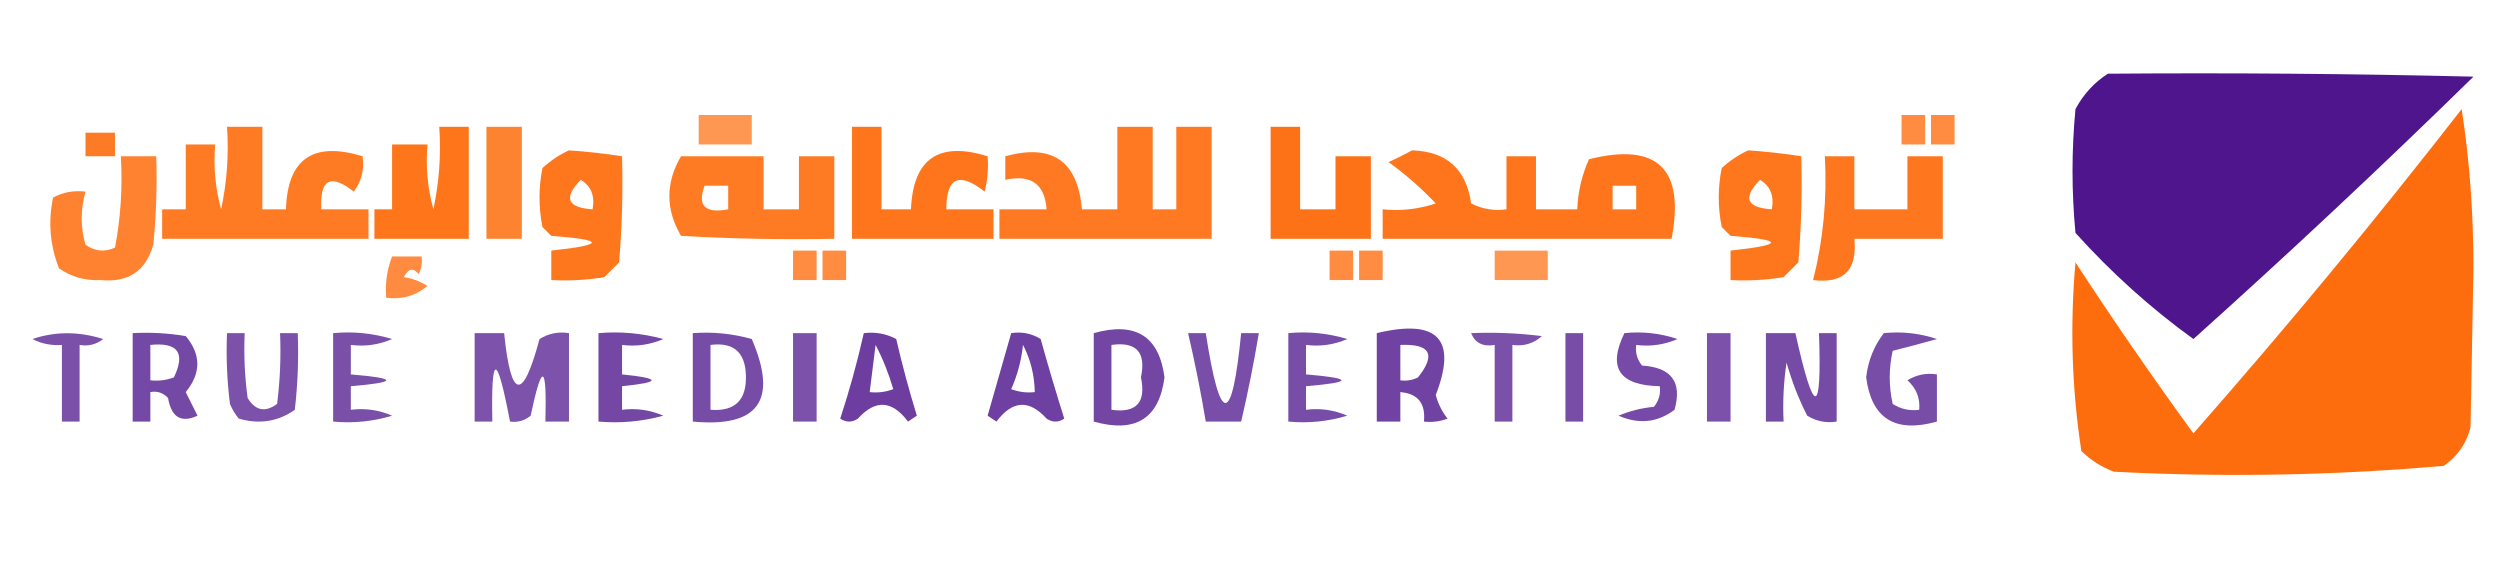 <?xml version="1.0" encoding="UTF-8"?>
<!DOCTYPE svg PUBLIC "-//W3C//DTD SVG 1.1//EN" "http://www.w3.org/Graphics/SVG/1.1/DTD/svg11.dtd">
<svg xmlns="http://www.w3.org/2000/svg" version="1.1" width="424px" height="96px" style="shape-rendering:geometricPrecision; text-rendering:geometricPrecision; image-rendering:optimizeQuality; fill-rule:evenodd; clip-rule:evenodd" xmlns:xlink="http://www.w3.org/1999/xlink">
<g><path style="opacity:0.985" fill="#4c138b" d="M 357.5,12.5 C 378.169,12.333 398.836,12.5 419.5,13C 403.956,28.213 388.123,43.046 372,57.5C 364.748,52.253 358.082,46.253 352,39.5C 351.333,32.5 351.333,25.5 352,18.5C 353.36,15.977 355.193,13.977 357.5,12.5 Z"/></g>
<g><path style="opacity:0.949" fill="#fe6500" d="M 417.5,18.5 C 418.832,27.141 419.498,36.141 419.5,45.5C 419.333,54.5 419.167,63.5 419,72.5C 418.31,75.196 416.81,77.363 414.5,79C 395.924,80.64 377.257,80.974 358.5,80C 356.413,79.208 354.579,78.041 353,76.5C 351.381,65.932 351.048,55.265 352,44.5C 358.42,54.341 365.087,64.007 372,73.5C 387.756,55.585 402.922,37.251 417.5,18.5 Z"/></g>
<g><path style="opacity:0.676" fill="#fe6600" d="M 118.5,19.5 C 121.5,19.5 124.5,19.5 127.5,19.5C 127.5,21.167 127.5,22.833 127.5,24.5C 124.5,24.5 121.5,24.5 118.5,24.5C 118.5,22.833 118.5,21.167 118.5,19.5 Z"/></g>
<g><path style="opacity:0.75" fill="#fe6500" d="M 322.5,19.5 C 323.833,19.5 325.167,19.5 326.5,19.5C 326.5,21.167 326.5,22.833 326.5,24.5C 325.167,24.5 323.833,24.5 322.5,24.5C 322.5,22.833 322.5,21.167 322.5,19.5 Z"/></g>
<g><path style="opacity:0.75" fill="#fe6500" d="M 327.5,19.5 C 328.833,19.5 330.167,19.5 331.5,19.5C 331.5,21.167 331.5,22.833 331.5,24.5C 330.167,24.5 328.833,24.5 327.5,24.5C 327.5,22.833 327.5,21.167 327.5,19.5 Z"/></g>
<g><path style="opacity:0.856" fill="#fe6600" d="M 38.5,21.5 C 40.5,21.5 42.5,21.5 44.5,21.5C 44.5,26.167 44.5,30.833 44.5,35.5C 45.833,35.5 47.167,35.5 48.5,35.5C 48.76,26.939 53.093,23.939 61.5,26.5C 61.819,28.75 61.319,30.75 60,32.5C 56.05,29.392 54.217,30.392 54.5,35.5C 57.167,35.5 59.833,35.5 62.5,35.5C 62.5,37.167 62.5,38.833 62.5,40.5C 50.833,40.5 39.167,40.5 27.5,40.5C 27.5,38.833 27.5,37.167 27.5,35.5C 28.833,35.5 30.167,35.5 31.5,35.5C 31.5,31.833 31.5,28.167 31.5,24.5C 33.167,24.5 34.833,24.5 36.5,24.5C 36.177,28.226 36.511,31.893 37.5,35.5C 38.493,30.88 38.827,26.214 38.5,21.5 Z"/></g>
<g><path style="opacity:0.898" fill="#fe6500" d="M 74.5,21.5 C 76.167,21.5 77.833,21.5 79.5,21.5C 79.5,27.833 79.5,34.167 79.5,40.5C 74.167,40.5 68.833,40.5 63.5,40.5C 63.5,38.833 63.5,37.167 63.5,35.5C 64.5,35.5 65.5,35.5 66.5,35.5C 66.5,31.833 66.5,28.167 66.5,24.5C 68.5,24.5 70.5,24.5 72.5,24.5C 72.177,28.226 72.511,31.893 73.5,35.5C 74.493,30.88 74.827,26.214 74.5,21.5 Z"/></g>
<g><path style="opacity:0.811" fill="#fe6600" d="M 82.5,21.5 C 84.5,21.5 86.5,21.5 88.5,21.5C 88.5,27.833 88.5,34.167 88.5,40.5C 86.5,40.5 84.5,40.5 82.5,40.5C 82.5,34.167 82.5,27.833 82.5,21.5 Z"/></g>
<g><path style="opacity:0.894" fill="#fe6500" d="M 144.5,21.5 C 146.167,21.5 147.833,21.5 149.5,21.5C 149.5,26.167 149.5,30.833 149.5,35.5C 151.167,35.5 152.833,35.5 154.5,35.5C 154.855,26.922 159.188,23.922 167.5,26.5C 167.662,28.527 167.495,30.527 167,32.5C 162.665,29.085 160.498,30.085 160.5,35.5C 163.167,35.5 165.833,35.5 168.5,35.5C 168.5,37.167 168.5,38.833 168.5,40.5C 160.5,40.5 152.5,40.5 144.5,40.5C 144.5,34.167 144.5,27.833 144.5,21.5 Z"/></g>
<g><path style="opacity:0.865" fill="#fe6500" d="M 189.5,21.5 C 191.5,21.5 193.5,21.5 195.5,21.5C 195.5,26.167 195.5,30.833 195.5,35.5C 196.833,35.5 198.167,35.5 199.5,35.5C 199.5,30.833 199.5,26.167 199.5,21.5C 201.5,21.5 203.5,21.5 205.5,21.5C 205.5,27.833 205.5,34.167 205.5,40.5C 193.5,40.5 181.5,40.5 169.5,40.5C 169.5,38.833 169.5,37.167 169.5,35.5C 172.167,35.5 174.833,35.5 177.5,35.5C 177.185,31.2 174.851,29.533 170.5,30.5C 170.5,29.167 170.5,27.833 170.5,26.5C 178.457,24.31 182.791,27.31 183.5,35.5C 185.5,35.5 187.5,35.5 189.5,35.5C 189.5,30.833 189.5,26.167 189.5,21.5 Z"/></g>
<g><path style="opacity:0.907" fill="#fe6500" d="M 215.5,21.5 C 217.167,21.5 218.833,21.5 220.5,21.5C 220.5,26.167 220.5,30.833 220.5,35.5C 222.5,35.5 224.5,35.5 226.5,35.5C 226.5,32.5 226.5,29.5 226.5,26.5C 228.5,26.5 230.5,26.5 232.5,26.5C 232.5,31.167 232.5,35.833 232.5,40.5C 226.833,40.5 221.167,40.5 215.5,40.5C 215.5,34.167 215.5,27.833 215.5,21.5 Z"/></g>
<g><path style="opacity:0.853" fill="#fe6500" d="M 14.5,22.5 C 16.167,22.5 17.833,22.5 19.5,22.5C 19.5,23.833 19.5,25.167 19.5,26.5C 17.833,26.5 16.167,26.5 14.5,26.5C 14.5,25.167 14.5,23.833 14.5,22.5 Z"/></g>
<g><path style="opacity:0.886" fill="#fe6600" d="M 96.5,25.5 C 99.518,25.704 102.518,26.037 105.5,26.5C 105.666,32.509 105.499,38.509 105,44.5C 104.167,45.333 103.333,46.167 102.5,47C 99.518,47.498 96.518,47.665 93.5,47.5C 93.5,45.833 93.5,44.167 93.5,42.5C 102.652,41.517 102.652,40.684 93.5,40C 93,39.5 92.5,39 92,38.5C 91.333,35.167 91.333,31.833 92,28.5C 93.409,27.219 94.909,26.219 96.5,25.5 Z M 98.5,30.5 C 100.256,31.552 100.923,33.219 100.5,35.5C 96.189,35.215 95.522,33.549 98.5,30.5 Z"/></g>
<g><path style="opacity:0.887" fill="#fe6500" d="M 239.5,25.5 C 245.36,25.694 248.694,28.694 249.5,34.5C 251.396,35.466 253.396,35.799 255.5,35.5C 255.5,32.5 255.5,29.5 255.5,26.5C 257.167,26.5 258.833,26.5 260.5,26.5C 260.5,29.5 260.5,32.5 260.5,35.5C 262.833,35.5 265.167,35.5 267.5,35.5C 267.62,32.52 268.287,29.686 269.5,27C 281.114,24.113 285.781,28.613 283.5,40.5C 267.167,40.5 250.833,40.5 234.5,40.5C 234.5,38.833 234.5,37.167 234.5,35.5C 237.572,35.817 240.572,35.484 243.5,34.5C 241.041,31.896 238.375,29.562 235.5,27.5C 236.949,26.828 238.282,26.161 239.5,25.5 Z M 273.5,31.5 C 274.833,31.5 276.167,31.5 277.5,31.5C 277.5,32.833 277.5,34.167 277.5,35.5C 276.167,35.5 274.833,35.5 273.5,35.5C 273.5,34.167 273.5,32.833 273.5,31.5 Z"/></g>
<g><path style="opacity:0.886" fill="#fe6600" d="M 296.5,25.5 C 299.518,25.704 302.518,26.037 305.5,26.5C 305.666,32.509 305.499,38.509 305,44.5C 304.167,45.333 303.333,46.167 302.5,47C 299.518,47.498 296.518,47.665 293.5,47.5C 293.5,45.833 293.5,44.167 293.5,42.5C 302.652,41.517 302.652,40.684 293.5,40C 293,39.5 292.5,39 292,38.5C 291.333,35.167 291.333,31.833 292,28.5C 293.409,27.219 294.909,26.219 296.5,25.5 Z M 298.5,30.5 C 300.256,31.552 300.923,33.219 300.5,35.5C 296.189,35.215 295.522,33.549 298.5,30.5 Z"/></g>
<g><path style="opacity:0.814" fill="#fe6600" d="M 20.5,26.5 C 22.5,26.5 24.5,26.5 26.5,26.5C 26.666,31.511 26.499,36.511 26,41.5C 24.738,45.972 21.738,47.972 17,47.5C 14.41,47.624 12.077,46.958 10,45.5C 8.48,41.625 8.146,37.625 9,33.5C 10.7,32.594 12.533,32.261 14.5,32.5C 13.643,35.549 13.643,38.549 14.5,41.5C 16.075,42.631 17.741,42.797 19.5,42C 20.471,36.928 20.805,31.762 20.5,26.5 Z"/></g>
<g><path style="opacity:0.863" fill="#fe6600" d="M 115.5,26.5 C 120.167,26.5 124.833,26.5 129.5,26.5C 129.5,29.5 129.5,32.5 129.5,35.5C 131.5,35.5 133.5,35.5 135.5,35.5C 135.5,32.5 135.5,29.5 135.5,26.5C 137.5,26.5 139.5,26.5 141.5,26.5C 141.5,31.167 141.5,35.833 141.5,40.5C 132.827,40.666 124.16,40.5 115.5,40C 112.867,35.501 112.867,31.001 115.5,26.5 Z M 119.5,31.5 C 120.833,31.5 122.167,31.5 123.5,31.5C 123.5,32.833 123.5,34.167 123.5,35.5C 119.56,36.234 118.227,34.901 119.5,31.5 Z"/></g>
<g><path style="opacity:0.883" fill="#fe6500" d="M 309.5,26.5 C 311.167,26.5 312.833,26.5 314.5,26.5C 314.5,29.5 314.5,32.5 314.5,35.5C 317.5,35.5 320.5,35.5 323.5,35.5C 323.5,32.5 323.5,29.5 323.5,26.5C 325.5,26.5 327.5,26.5 329.5,26.5C 329.5,31.167 329.5,35.833 329.5,40.5C 324.5,40.5 319.5,40.5 314.5,40.5C 315.028,45.811 312.694,48.145 307.5,47.5C 309.223,40.707 309.889,33.707 309.5,26.5 Z"/></g>
<g><path style="opacity:0.75" fill="#fe6500" d="M 134.5,42.5 C 135.833,42.5 137.167,42.5 138.5,42.5C 138.5,44.167 138.5,45.833 138.5,47.5C 137.167,47.5 135.833,47.5 134.5,47.5C 134.5,45.833 134.5,44.167 134.5,42.5 Z"/></g>
<g><path style="opacity:0.75" fill="#fe6500" d="M 139.5,42.5 C 140.833,42.5 142.167,42.5 143.5,42.5C 143.5,44.167 143.5,45.833 143.5,47.5C 142.167,47.5 140.833,47.5 139.5,47.5C 139.5,45.833 139.5,44.167 139.5,42.5 Z"/></g>
<g><path style="opacity:0.75" fill="#fe6500" d="M 225.5,42.5 C 226.833,42.5 228.167,42.5 229.5,42.5C 229.5,44.167 229.5,45.833 229.5,47.5C 228.167,47.5 226.833,47.5 225.5,47.5C 225.5,45.833 225.5,44.167 225.5,42.5 Z"/></g>
<g><path style="opacity:0.75" fill="#fe6500" d="M 230.5,42.5 C 231.833,42.5 233.167,42.5 234.5,42.5C 234.5,44.167 234.5,45.833 234.5,47.5C 233.167,47.5 231.833,47.5 230.5,47.5C 230.5,45.833 230.5,44.167 230.5,42.5 Z"/></g>
<g><path style="opacity:0.676" fill="#fe6600" d="M 253.5,42.5 C 256.5,42.5 259.5,42.5 262.5,42.5C 262.5,44.167 262.5,45.833 262.5,47.5C 259.5,47.5 256.5,47.5 253.5,47.5C 253.5,45.833 253.5,44.167 253.5,42.5 Z"/></g>
<g><path style="opacity:0.747" fill="#fe6500" d="M 66.5,43.5 C 68.167,43.5 69.833,43.5 71.5,43.5C 71.65,44.552 71.483,45.552 71,46.5C 70.086,45.346 69.253,45.513 68.5,47C 69.938,47.219 71.271,47.719 72.5,48.5C 70.49,50.171 68.157,50.838 65.5,50.5C 65.298,48.05 65.631,45.717 66.5,43.5 Z"/></g>
<g><path style="opacity:0.742" fill="#4c138b" d="M 5.5,57.5 C 9.351,56.191 13.351,56.191 17.5,57.5C 16.311,58.429 14.978,58.762 13.5,58.5C 13.5,62.833 13.5,67.167 13.5,71.5C 12.5,71.5 11.5,71.5 10.5,71.5C 10.5,67.167 10.5,62.833 10.5,58.5C 8.708,58.634 7.042,58.301 5.5,57.5 Z"/></g>
<g><path style="opacity:0.772" fill="#4c138b" d="M 22.5,56.5 C 25.518,56.335 28.518,56.502 31.5,57C 34.122,60.13 34.122,63.297 31.5,66.5C 32.167,67.833 32.833,69.167 33.5,70.5C 30.737,71.784 29.07,70.784 28.5,67.5C 27.675,66.614 26.675,66.281 25.5,66.5C 25.5,68.167 25.5,69.833 25.5,71.5C 24.5,71.5 23.5,71.5 22.5,71.5C 22.5,66.5 22.5,61.5 22.5,56.5 Z M 25.5,58.5 C 30.159,58.015 31.492,59.848 29.5,64C 28.207,64.49 26.873,64.657 25.5,64.5C 25.5,62.5 25.5,60.5 25.5,58.5 Z"/></g>
<g><path style="opacity:0.732" fill="#4c138b" d="M 38.5,56.5 C 39.5,56.5 40.5,56.5 41.5,56.5C 41.335,60.182 41.501,63.848 42,67.5C 43.312,69.658 44.978,69.991 47,68.5C 47.499,64.514 47.666,60.514 47.5,56.5C 48.5,56.5 49.5,56.5 50.5,56.5C 50.666,60.846 50.499,65.179 50,69.5C 47.159,71.504 43.993,72.004 40.5,71C 39.874,70.25 39.374,69.416 39,68.5C 38.501,64.514 38.334,60.514 38.5,56.5 Z"/></g>
<g><path style="opacity:0.744" fill="#4c138b" d="M 56.5,56.5 C 59.898,56.18 63.232,56.513 66.5,57.5C 64.257,58.474 61.924,58.808 59.5,58.5C 59.5,60.167 59.5,61.833 59.5,63.5C 67.5,64.167 67.5,64.833 59.5,65.5C 59.5,66.833 59.5,68.167 59.5,69.5C 61.924,69.192 64.257,69.526 66.5,70.5C 63.232,71.487 59.898,71.82 56.5,71.5C 56.5,66.5 56.5,61.5 56.5,56.5 Z"/></g>
<g><path style="opacity:0.734" fill="#4c138b" d="M 80.5,56.5 C 82.167,56.5 83.833,56.5 85.5,56.5C 86.656,67.812 88.656,68.145 91.5,57.5C 93.045,56.548 94.712,56.215 96.5,56.5C 96.5,61.5 96.5,66.5 96.5,71.5C 95.167,71.5 93.833,71.5 92.5,71.5C 92.769,61.671 91.936,61.337 90,70.5C 88.989,71.337 87.822,71.67 86.5,71.5C 84.264,59.738 83.264,59.738 83.5,71.5C 82.5,71.5 81.5,71.5 80.5,71.5C 80.5,66.5 80.5,61.5 80.5,56.5 Z"/></g>
<g><path style="opacity:0.777" fill="#4c138b" d="M 101.5,56.5 C 105.226,56.177 108.893,56.511 112.5,57.5C 110.257,58.474 107.924,58.808 105.5,58.5C 105.5,60.167 105.5,61.833 105.5,63.5C 112.167,64.167 112.167,64.833 105.5,65.5C 105.5,66.833 105.5,68.167 105.5,69.5C 107.924,69.192 110.257,69.526 112.5,70.5C 108.893,71.489 105.226,71.823 101.5,71.5C 101.5,66.5 101.5,61.5 101.5,56.5 Z"/></g>
<g><path style="opacity:0.756" fill="#4c138b" d="M 117.5,56.5 C 120.909,56.249 124.242,56.583 127.5,57.5C 131.985,67.879 128.651,72.546 117.5,71.5C 117.5,66.5 117.5,61.5 117.5,56.5 Z M 120.5,58.5 C 124.338,58.007 126.338,59.674 126.5,63.5C 126.692,67.823 124.692,69.823 120.5,69.5C 120.5,65.833 120.5,62.167 120.5,58.5 Z"/></g>
<g><path style="opacity:0.733" fill="#4c138a" d="M 134.5,56.5 C 135.833,56.5 137.167,56.5 138.5,56.5C 138.5,61.5 138.5,66.5 138.5,71.5C 137.167,71.5 135.833,71.5 134.5,71.5C 134.5,66.5 134.5,61.5 134.5,56.5 Z"/></g>
<g><path style="opacity:0.813" fill="#4c138b" d="M 146.5,56.5 C 148.467,56.261 150.301,56.594 152,57.5C 153.012,61.883 154.179,66.216 155.5,70.5C 155,70.833 154.5,71.167 154,71.5C 151.295,67.886 148.461,67.719 145.5,71C 144.5,71.667 143.5,71.667 142.5,71C 144.065,66.243 145.398,61.409 146.5,56.5 Z M 148.5,58.5 C 149.718,60.828 150.718,63.328 151.5,66C 150.207,66.49 148.873,66.657 147.5,66.5C 147.833,63.833 148.167,61.167 148.5,58.5 Z"/></g>
<g><path style="opacity:0.808" fill="#4c138b" d="M 171.5,56.5 C 173.288,56.215 174.955,56.548 176.5,57.5C 177.76,62.046 179.094,66.546 180.5,71C 179.5,71.667 178.5,71.667 177.5,71C 174.539,67.719 171.705,67.886 169,71.5C 168.5,71.167 168,70.833 167.5,70.5C 168.84,65.804 170.173,61.138 171.5,56.5 Z M 173.5,58.5 C 174.768,60.905 175.435,63.572 175.5,66.5C 174.127,66.657 172.793,66.49 171.5,66C 172.554,63.618 173.221,61.118 173.5,58.5 Z"/></g>
<g><path style="opacity:0.778" fill="#4c138b" d="M 185.5,56.5 C 192.589,54.503 196.589,57.003 197.5,64C 196.589,70.997 192.589,73.497 185.5,71.5C 185.5,66.5 185.5,61.5 185.5,56.5 Z M 188.5,58.5 C 192.741,57.909 194.407,59.742 193.5,64C 194.407,68.257 192.741,70.091 188.5,69.5C 188.5,65.833 188.5,62.167 188.5,58.5 Z"/></g>
<g><path style="opacity:0.75" fill="#4c138b" d="M 201.5,56.5 C 202.5,56.5 203.5,56.5 204.5,56.5C 206.946,72.294 208.946,72.294 210.5,56.5C 211.5,56.5 212.5,56.5 213.5,56.5C 212.659,61.532 211.659,66.532 210.5,71.5C 208.5,71.5 206.5,71.5 204.5,71.5C 203.659,66.468 202.659,61.468 201.5,56.5 Z"/></g>
<g><path style="opacity:0.755" fill="#4c148c" d="M 218.5,56.5 C 221.898,56.18 225.232,56.513 228.5,57.5C 226.257,58.474 223.924,58.808 221.5,58.5C 221.5,60.167 221.5,61.833 221.5,63.5C 229.5,64.167 229.5,64.833 221.5,65.5C 221.5,66.833 221.5,68.167 221.5,69.5C 223.924,69.192 226.257,69.526 228.5,70.5C 225.232,71.487 221.898,71.82 218.5,71.5C 218.5,66.5 218.5,61.5 218.5,56.5 Z"/></g>
<g><path style="opacity:0.793" fill="#4c138b" d="M 233.5,56.5 C 243.856,54.012 247.189,57.512 243.5,67C 243.903,68.473 244.57,69.806 245.5,71C 244.207,71.49 242.873,71.657 241.5,71.5C 241.803,68.412 240.47,66.746 237.5,66.5C 237.5,68.167 237.5,69.833 237.5,71.5C 236.167,71.5 234.833,71.5 233.5,71.5C 233.5,66.5 233.5,61.5 233.5,56.5 Z M 237.5,58.5 C 242.587,58.285 243.587,60.118 240.5,64C 239.552,64.483 238.552,64.65 237.5,64.5C 237.5,62.5 237.5,60.5 237.5,58.5 Z"/></g>
<g><path style="opacity:0.742" fill="#4c138b" d="M 249.5,56.5 C 253.514,56.334 257.514,56.501 261.5,57C 260.095,58.269 258.429,58.769 256.5,58.5C 256.5,62.833 256.5,67.167 256.5,71.5C 255.5,71.5 254.5,71.5 253.5,71.5C 253.5,67.167 253.5,62.833 253.5,58.5C 251.517,58.843 250.183,58.176 249.5,56.5 Z"/></g>
<g><path style="opacity:0.756" fill="#4d148c" d="M 265.5,56.5 C 266.5,56.5 267.5,56.5 268.5,56.5C 268.5,61.5 268.5,66.5 268.5,71.5C 267.5,71.5 266.5,71.5 265.5,71.5C 265.5,66.5 265.5,61.5 265.5,56.5 Z"/></g>
<g><path style="opacity:0.765" fill="#4c138b" d="M 275.5,56.5 C 278.572,56.183 281.572,56.516 284.5,57.5C 282.257,58.474 279.924,58.808 277.5,58.5C 277.33,59.822 277.663,60.989 278.5,62C 283.491,62.312 285.325,64.812 284,69.5C 281.108,71.673 277.941,72.006 274.5,70.5C 276.423,69.692 278.423,69.192 280.5,69C 281.337,67.989 281.67,66.822 281.5,65.5C 274.622,65.376 272.622,62.376 275.5,56.5 Z"/></g>
<g><path style="opacity:0.733" fill="#4c138a" d="M 289.5,56.5 C 290.833,56.5 292.167,56.5 293.5,56.5C 293.5,61.5 293.5,66.5 293.5,71.5C 292.167,71.5 290.833,71.5 289.5,71.5C 289.5,66.5 289.5,61.5 289.5,56.5 Z"/></g>
<g><path style="opacity:0.759" fill="#4c138b" d="M 299.5,56.5 C 301.167,56.5 302.833,56.5 304.5,56.5C 307.672,70.777 309.005,70.777 308.5,56.5C 309.5,56.5 310.5,56.5 311.5,56.5C 311.5,61.5 311.5,66.5 311.5,71.5C 309.712,71.785 308.045,71.452 306.5,70.5C 305.039,67.618 303.873,64.618 303,61.5C 302.502,64.817 302.335,68.15 302.5,71.5C 301.5,71.5 300.5,71.5 299.5,71.5C 299.5,66.5 299.5,61.5 299.5,56.5 Z"/></g>
<g><path style="opacity:0.753" fill="#4c138b" d="M 319.5,56.5 C 322.572,56.183 325.572,56.516 328.5,57.5C 325.973,58.214 323.473,58.88 321,59.5C 320.333,62.5 320.333,65.5 321,68.5C 322.356,69.38 323.856,69.713 325.5,69.5C 325.672,67.508 325.005,65.841 323.5,64.5C 325.045,63.548 326.712,63.215 328.5,63.5C 328.5,66.167 328.5,68.833 328.5,71.5C 321.411,73.497 317.411,70.997 316.5,64C 316.828,61.171 317.828,58.671 319.5,56.5 Z"/></g>
</svg>

